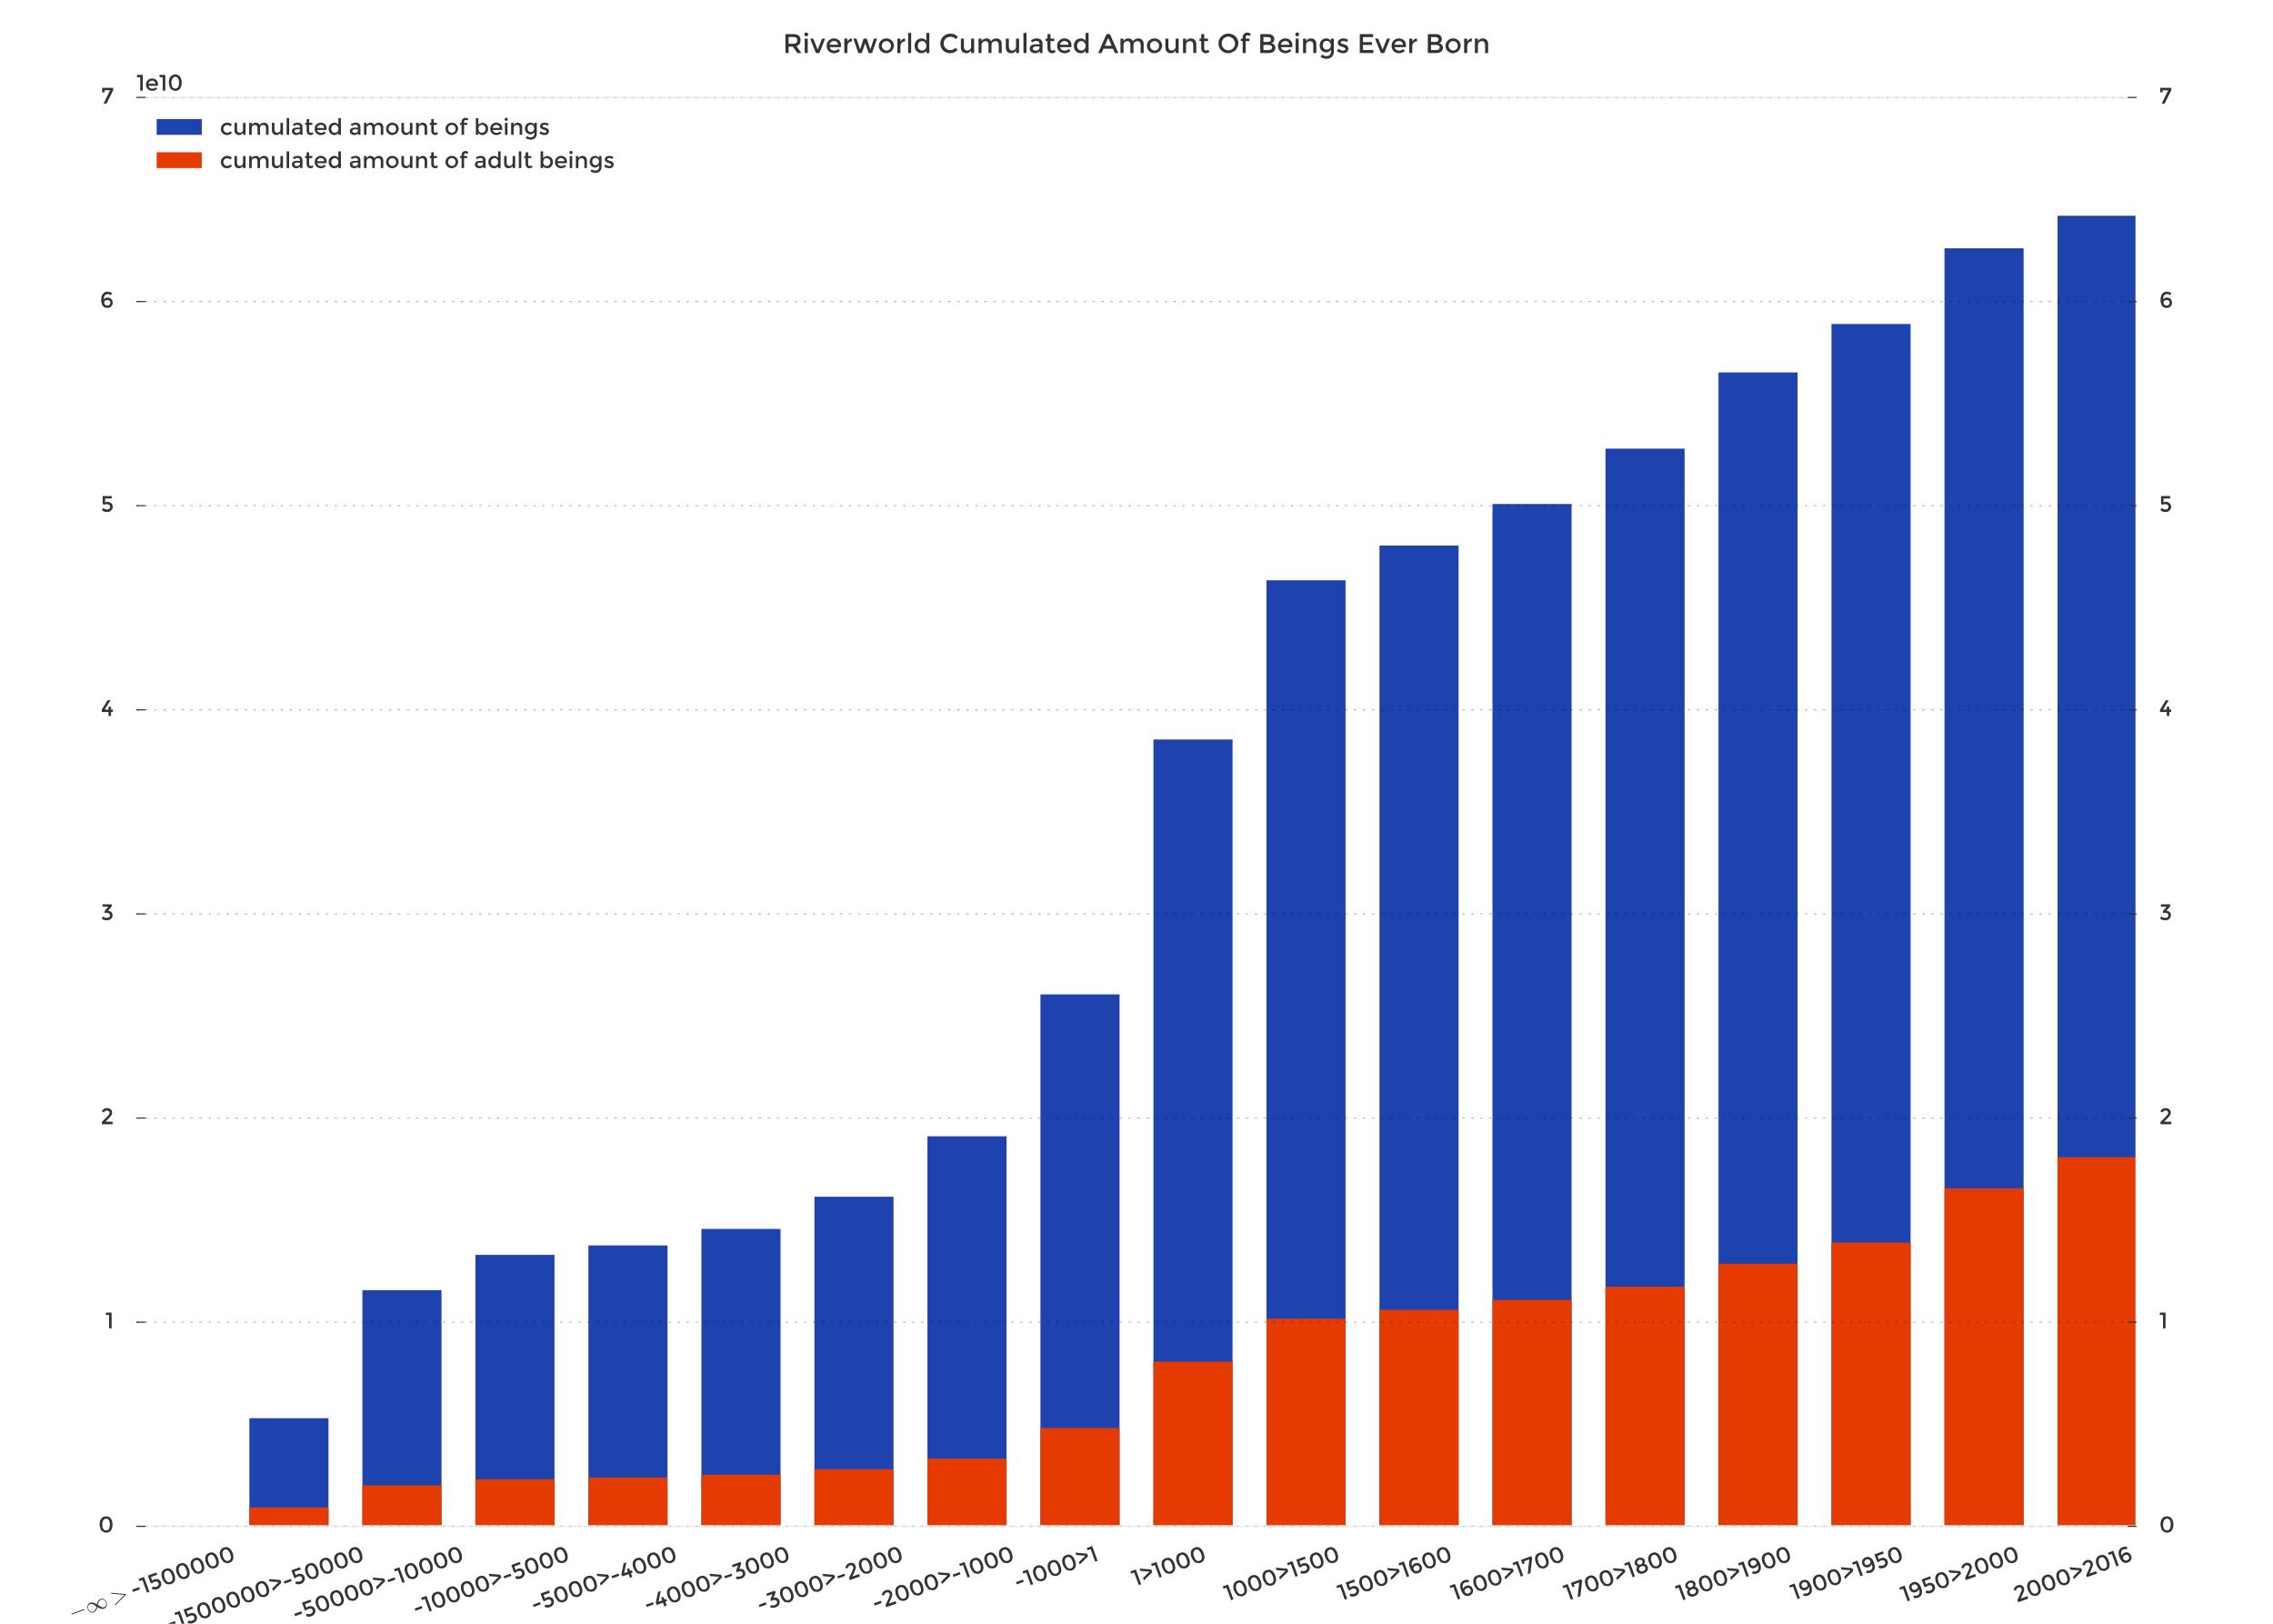 <?xml version="1.0" encoding="utf-8" standalone="no"?>
<!DOCTYPE svg PUBLIC "-//W3C//DTD SVG 1.1//EN"
  "http://www.w3.org/Graphics/SVG/1.1/DTD/svg11.dtd">
<!-- Created with matplotlib (http://matplotlib.org/) -->
<svg height="720pt" version="1.1" viewBox="0 0 1008 720" width="1008pt" xmlns="http://www.w3.org/2000/svg" xmlns:xlink="http://www.w3.org/1999/xlink">
 <defs>
  <style type="text/css">
*{stroke-linecap:butt;stroke-linejoin:round;stroke-miterlimit:100000;}
  </style>
 </defs>
 <g id="figure_1">
  <g id="patch_1">
   <path d="M 0 720 
L 1008 720 
L 1008 0 
L 0 0 
z
" style="fill:#ffffff;"/>
  </g>
  <g id="axes_1">
   <g id="patch_2">
    <path d="M 60.48 676.8 
L 947.52 676.8 
L 947.52 43.2 
L 60.48 43.2 
z
" style="fill:#ffffff;"/>
   </g>
   <g id="patch_3">
    <path clip-path="url(#p6c1729f4b4)" d="M 60.48 676.8 
L 95.561 676.8 
L 95.561 676.8 
L 60.48 676.8 
z
" style="fill:#1f43ae;"/>
   </g>
   <g id="patch_4">
    <path clip-path="url(#p6c1729f4b4)" d="M 110.595 676.8 
L 145.676 676.8 
L 145.676 628.845 
L 110.595 628.845 
z
" style="fill:#1f43ae;"/>
   </g>
   <g id="patch_5">
    <path clip-path="url(#p6c1729f4b4)" d="M 160.711 676.8 
L 195.791 676.8 
L 195.791 572.099 
L 160.711 572.099 
z
" style="fill:#1f43ae;"/>
   </g>
   <g id="patch_6">
    <path clip-path="url(#p6c1729f4b4)" d="M 210.826 676.8 
L 245.906 676.8 
L 245.906 556.433 
L 210.826 556.433 
z
" style="fill:#1f43ae;"/>
   </g>
   <g id="patch_7">
    <path clip-path="url(#p6c1729f4b4)" d="M 260.941 676.8 
L 296.022 676.8 
L 296.022 552.256 
L 260.941 552.256 
z
" style="fill:#1f43ae;"/>
   </g>
   <g id="patch_8">
    <path clip-path="url(#p6c1729f4b4)" d="M 311.056 676.8 
L 346.137 676.8 
L 346.137 544.945 
L 311.056 544.945 
z
" style="fill:#1f43ae;"/>
   </g>
   <g id="patch_9">
    <path clip-path="url(#p6c1729f4b4)" d="M 361.172 676.8 
L 396.252 676.8 
L 396.252 530.672 
L 361.172 530.672 
z
" style="fill:#1f43ae;"/>
   </g>
   <g id="patch_10">
    <path clip-path="url(#p6c1729f4b4)" d="M 411.287 676.8 
L 446.367 676.8 
L 446.367 503.865 
L 411.287 503.865 
z
" style="fill:#1f43ae;"/>
   </g>
   <g id="patch_11">
    <path clip-path="url(#p6c1729f4b4)" d="M 461.402 676.8 
L 496.483 676.8 
L 496.483 440.945 
L 461.402 440.945 
z
" style="fill:#1f43ae;"/>
   </g>
   <g id="patch_12">
    <path clip-path="url(#p6c1729f4b4)" d="M 511.517 676.8 
L 546.598 676.8 
L 546.598 327.916 
L 511.517 327.916 
z
" style="fill:#1f43ae;"/>
   </g>
   <g id="patch_13">
    <path clip-path="url(#p6c1729f4b4)" d="M 561.633 676.8 
L 596.713 676.8 
L 596.713 257.315 
L 561.633 257.315 
z
" style="fill:#1f43ae;"/>
   </g>
   <g id="patch_14">
    <path clip-path="url(#p6c1729f4b4)" d="M 611.748 676.8 
L 646.828 676.8 
L 646.828 241.912 
L 611.748 241.912 
z
" style="fill:#1f43ae;"/>
   </g>
   <g id="patch_15">
    <path clip-path="url(#p6c1729f4b4)" d="M 661.863 676.8 
L 696.944 676.8 
L 696.944 223.488 
L 661.863 223.488 
z
" style="fill:#1f43ae;"/>
   </g>
   <g id="patch_16">
    <path clip-path="url(#p6c1729f4b4)" d="M 711.978 676.8 
L 747.059 676.8 
L 747.059 198.933 
L 711.978 198.933 
z
" style="fill:#1f43ae;"/>
   </g>
   <g id="patch_17">
    <path clip-path="url(#p6c1729f4b4)" d="M 762.094 676.8 
L 797.174 676.8 
L 797.174 165.149 
L 762.094 165.149 
z
" style="fill:#1f43ae;"/>
   </g>
   <g id="patch_18">
    <path clip-path="url(#p6c1729f4b4)" d="M 812.209 676.8 
L 847.289 676.8 
L 847.289 143.678 
L 812.209 143.678 
z
" style="fill:#1f43ae;"/>
   </g>
   <g id="patch_19">
    <path clip-path="url(#p6c1729f4b4)" d="M 862.324 676.8 
L 897.405 676.8 
L 897.405 110.097 
L 862.324 110.097 
z
" style="fill:#1f43ae;"/>
   </g>
   <g id="patch_20">
    <path clip-path="url(#p6c1729f4b4)" d="M 912.439 676.8 
L 947.52 676.8 
L 947.52 95.662 
L 912.439 95.662 
z
" style="fill:#1f43ae;"/>
   </g>
   <g id="patch_21">
    <path clip-path="url(#p6c1729f4b4)" d="M 60.48 676.8 
L 95.561 676.8 
L 95.561 676.8 
L 60.48 676.8 
z
" style="fill:#e53b00;"/>
   </g>
   <g id="patch_22">
    <path clip-path="url(#p6c1729f4b4)" d="M 110.595 676.8 
L 145.676 676.8 
L 145.676 668.488 
L 110.595 668.488 
z
" style="fill:#e53b00;"/>
   </g>
   <g id="patch_23">
    <path clip-path="url(#p6c1729f4b4)" d="M 160.711 676.8 
L 195.791 676.8 
L 195.791 658.652 
L 160.711 658.652 
z
" style="fill:#e53b00;"/>
   </g>
   <g id="patch_24">
    <path clip-path="url(#p6c1729f4b4)" d="M 210.826 676.8 
L 245.906 676.8 
L 245.906 655.936 
L 210.826 655.936 
z
" style="fill:#e53b00;"/>
   </g>
   <g id="patch_25">
    <path clip-path="url(#p6c1729f4b4)" d="M 260.941 676.8 
L 296.022 676.8 
L 296.022 655.212 
L 260.941 655.212 
z
" style="fill:#e53b00;"/>
   </g>
   <g id="patch_26">
    <path clip-path="url(#p6c1729f4b4)" d="M 311.056 676.8 
L 346.137 676.8 
L 346.137 653.945 
L 311.056 653.945 
z
" style="fill:#e53b00;"/>
   </g>
   <g id="patch_27">
    <path clip-path="url(#p6c1729f4b4)" d="M 361.172 676.8 
L 396.252 676.8 
L 396.252 651.471 
L 361.172 651.471 
z
" style="fill:#e53b00;"/>
   </g>
   <g id="patch_28">
    <path clip-path="url(#p6c1729f4b4)" d="M 411.287 676.8 
L 446.367 676.8 
L 446.367 646.825 
L 411.287 646.825 
z
" style="fill:#e53b00;"/>
   </g>
   <g id="patch_29">
    <path clip-path="url(#p6c1729f4b4)" d="M 461.402 676.8 
L 496.483 676.8 
L 496.483 633.234 
L 461.402 633.234 
z
" style="fill:#e53b00;"/>
   </g>
   <g id="patch_30">
    <path clip-path="url(#p6c1729f4b4)" d="M 511.517 676.8 
L 546.598 676.8 
L 546.598 603.748 
L 511.517 603.748 
z
" style="fill:#e53b00;"/>
   </g>
   <g id="patch_31">
    <path clip-path="url(#p6c1729f4b4)" d="M 561.633 676.8 
L 596.713 676.8 
L 596.713 584.713 
L 561.633 584.713 
z
" style="fill:#e53b00;"/>
   </g>
   <g id="patch_32">
    <path clip-path="url(#p6c1729f4b4)" d="M 611.748 676.8 
L 646.828 676.8 
L 646.828 580.799 
L 611.748 580.799 
z
" style="fill:#e53b00;"/>
   </g>
   <g id="patch_33">
    <path clip-path="url(#p6c1729f4b4)" d="M 661.863 676.8 
L 696.944 676.8 
L 696.944 576.405 
L 661.863 576.405 
z
" style="fill:#e53b00;"/>
   </g>
   <g id="patch_34">
    <path clip-path="url(#p6c1729f4b4)" d="M 711.978 676.8 
L 747.059 676.8 
L 747.059 570.55 
L 711.978 570.55 
z
" style="fill:#e53b00;"/>
   </g>
   <g id="patch_35">
    <path clip-path="url(#p6c1729f4b4)" d="M 762.094 676.8 
L 797.174 676.8 
L 797.174 560.402 
L 762.094 560.402 
z
" style="fill:#e53b00;"/>
   </g>
   <g id="patch_36">
    <path clip-path="url(#p6c1729f4b4)" d="M 812.209 676.8 
L 847.289 676.8 
L 847.289 550.954 
L 812.209 550.954 
z
" style="fill:#e53b00;"/>
   </g>
   <g id="patch_37">
    <path clip-path="url(#p6c1729f4b4)" d="M 862.324 676.8 
L 897.405 676.8 
L 897.405 526.92 
L 862.324 526.92 
z
" style="fill:#e53b00;"/>
   </g>
   <g id="patch_38">
    <path clip-path="url(#p6c1729f4b4)" d="M 912.439 676.8 
L 947.52 676.8 
L 947.52 513.15 
L 912.439 513.15 
z
" style="fill:#e53b00;"/>
   </g>
   <g id="patch_39">
    <path d="M 60.48 676.8 
L 947.52 676.8 
" style="fill:none;stroke:#f1f1f1;stroke-linecap:square;stroke-linejoin:miter;"/>
   </g>
   <g id="patch_40">
    <path d="M 947.52 676.8 
L 947.52 43.2 
" style="fill:none;stroke:#ffffff;stroke-linecap:square;stroke-linejoin:miter;"/>
   </g>
   <g id="patch_41">
    <path d="M 60.48 43.2 
L 947.52 43.2 
" style="fill:none;stroke:#f1f1f1;stroke-linecap:square;stroke-linejoin:miter;"/>
   </g>
   <g id="patch_42">
    <path d="M 60.48 676.8 
L 60.48 43.2 
" style="fill:none;stroke:#ffffff;stroke-linecap:square;stroke-linejoin:miter;"/>
   </g>
   <g id="matplotlib.axis_1">
    <g id="xtick_1">
     <g id="text_1">
      <!-- $-\infty&gt;$-1500000 -->
      <defs>
       <path d="M 25.594 61.5 
Q 17.297 47.094 17.297 35.391 
Q 17.297 23.703 21.438 16.5 
Q 25.594 9.297 34.391 9.297 
Q 43.203 9.297 47.25 16.438 
Q 51.297 23.594 51.297 35.391 
Q 51.297 47.203 47.25 54.344 
Q 43.203 61.5 34.391 61.5 
Q 25.594 61.5 17.297 47.094 
M 20.094 -0.797 
Q 5.906 18.906 5.906 35.406 
Q 5.906 51.906 13 61.75 
Q 20.094 71.594 34.391 71.594 
Q 48.703 71.594 55.797 61.75 
Q 62.906 51.906 62.906 35.406 
Q 62.906 18.906 55.797 9.047 
Q 48.703 -0.797 34.391 -0.797 
Q 20.094 -0.797 5.906 18.906 
" id="Montserrat-Regular-30"/>
       <path d="M 7.203 24.594 
L 7.203 35.094 
L 40.406 35.094 
L 40.406 24.594 
z
" id="Montserrat-Regular-2d"/>
       <path d="M 48.594 70 
L 48.594 59.297 
L 19.094 59.297 
L 19.094 42.094 
Q 23.5 44.5 29.094 44.5 
Q 38.906 44.5 46 38.594 
Q 53.094 32.703 53.094 22.594 
Q 53.094 12.5 45.688 5.844 
Q 38.297 -0.797 27.5 -0.797 
Q 13.406 -0.797 5 8.594 
L 11.297 17.203 
Q 12.094 16.406 13.438 15.297 
Q 14.797 14.203 19 12.344 
Q 23.203 10.5 28.203 10.5 
Q 33.203 10.5 37.297 13.5 
Q 41.406 16.5 41.406 22.25 
Q 41.406 28 37.047 31.141 
Q 32.703 34.297 26.047 34.297 
Q 19.406 34.297 13.406 31 
L 8.406 36.406 
L 8.406 70 
z
" id="Montserrat-Regular-35"/>
       <path d="M 2.906 69.906 
L 28.297 69.906 
L 28.297 0 
L 17.094 0 
L 17.094 59.406 
L 2.906 59.406 
z
" id="Montserrat-Regular-31"/>
       <path d="M 10.203 23 
Q 9.375 23 8.828 23.625 
Q 8.297 24.266 8.297 25 
Q 8.297 25.734 8.828 26.359 
Q 9.375 27 10.203 27 
L 67.578 27 
Q 68.359 27 68.875 26.359 
Q 69.391 25.734 69.391 25 
Q 69.391 24.266 68.875 23.625 
Q 68.359 23 67.578 23 
z
" id="Cmsy10-a1"/>
       <path d="M 8.297 -2 
Q 8.297 -0.734 9.625 -0.094 
L 62.703 25 
L 9.281 50.297 
Q 8.297 50.594 8.297 52 
Q 8.297 52.688 8.859 53.344 
Q 9.422 54 10.297 54 
Q 10.5 54 11.078 53.812 
L 68.5 26.703 
Q 69.391 26.266 69.391 25 
Q 69.391 23.688 68.219 23.188 
L 11.078 -3.812 
Q 10.5 -4 10.297 -4 
Q 9.422 -4 8.859 -3.344 
Q 8.297 -2.688 8.297 -2 
" id="Cmmi10-3e"/>
       <path d="M 24.609 -1.125 
Q 18.953 -1.125 14.578 2.188 
Q 10.203 5.516 7.906 10.781 
Q 5.609 16.062 5.609 21.578 
Q 5.609 25.828 6.953 29.875 
Q 8.297 33.938 10.828 37.156 
Q 13.375 40.375 16.969 42.281 
Q 20.562 44.188 24.906 44.188 
Q 29.391 44.188 33.594 42.469 
Q 37.797 40.766 41.281 37.938 
Q 44.781 35.109 47.797 31.391 
L 50.781 27.391 
Q 53.766 32.125 57.375 35.859 
Q 60.984 39.594 65.547 41.891 
Q 70.125 44.188 75.297 44.188 
Q 79.641 44.188 83.203 42.25 
Q 86.766 40.328 89.25 37 
Q 91.75 33.688 93.016 29.656 
Q 94.281 25.641 94.281 21.578 
Q 94.281 15.922 91.906 10.672 
Q 89.547 5.422 85.172 2.141 
Q 80.812 -1.125 75 -1.125 
Q 68.453 -1.125 62.562 2.391 
Q 56.688 5.906 52.094 11.719 
L 49.125 15.719 
Q 44.531 8.25 38.297 3.562 
Q 32.078 -1.125 24.609 -1.125 
M 23.578 2.391 
Q 36.281 2.391 46.297 19.391 
L 41.016 26.125 
Q 36.422 32.172 32.469 35.594 
Q 28.516 39.016 23.297 39.016 
Q 18.844 39.016 15.406 36.5 
Q 11.969 33.984 10.078 29.922 
Q 8.203 25.875 8.203 21.484 
Q 8.203 18.109 9.25 14.719 
Q 10.297 11.328 12.297 8.547 
Q 14.312 5.766 17.156 4.078 
Q 20.016 2.391 23.578 2.391 
M 58.891 17 
Q 63.484 10.938 67.438 7.516 
Q 71.391 4.109 76.609 4.109 
Q 79.938 4.109 82.719 5.562 
Q 85.5 7.031 87.516 9.516 
Q 89.547 12.016 90.625 15.141 
Q 91.703 18.266 91.703 21.578 
Q 91.703 26.219 89.844 30.641 
Q 87.984 35.062 84.484 37.891 
Q 81 40.719 76.312 40.719 
Q 63.625 40.719 53.609 23.688 
z
" id="Cmsy10-31"/>
      </defs>
      <g style="fill:#333333;" transform="translate(31.832 718.416)rotate(-20.0)scale(0.1 -0.1)">
       <use transform="translate(0.0 0.406)" xlink:href="#Cmsy10-a1"/>
       <use transform="translate(77.686 0.406)" xlink:href="#Cmsy10-31"/>
       <use transform="translate(195.244 0.406)" xlink:href="#Cmmi10-3e"/>
       <use transform="translate(290.488 0.406)" xlink:href="#Montserrat-Regular-2d"/>
       <use transform="translate(338.088 0.406)" xlink:href="#Montserrat-Regular-31"/>
       <use transform="translate(376.188 0.406)" xlink:href="#Montserrat-Regular-35"/>
       <use transform="translate(434.088 0.406)" xlink:href="#Montserrat-Regular-30"/>
       <use transform="translate(502.888 0.406)" xlink:href="#Montserrat-Regular-30"/>
       <use transform="translate(571.688 0.406)" xlink:href="#Montserrat-Regular-30"/>
       <use transform="translate(640.488 0.406)" xlink:href="#Montserrat-Regular-30"/>
       <use transform="translate(709.288 0.406)" xlink:href="#Montserrat-Regular-30"/>
      </g>
     </g>
    </g>
    <g id="xtick_2">
     <g id="text_2">
      <!-- -1500000&gt;-50000 -->
      <defs>
       <path d="M 54.703 46 
L 54.703 33.406 
L 7.594 11.703 
L 7.594 23.094 
L 42.797 39.406 
L 42.797 40.5 
L 7.594 56.406 
L 7.594 67.797 
z
" id="Montserrat-Regular-3e"/>
      </defs>
      <g style="fill:#333333;" transform="translate(74.972 723.494)rotate(-20.0)scale(0.1 -0.1)">
       <use xlink:href="#Montserrat-Regular-2d"/>
       <use x="47.6" xlink:href="#Montserrat-Regular-31"/>
       <use x="85.7" xlink:href="#Montserrat-Regular-35"/>
       <use x="143.6" xlink:href="#Montserrat-Regular-30"/>
       <use x="212.4" xlink:href="#Montserrat-Regular-30"/>
       <use x="281.2" xlink:href="#Montserrat-Regular-30"/>
       <use x="350" xlink:href="#Montserrat-Regular-30"/>
       <use x="418.8" xlink:href="#Montserrat-Regular-30"/>
       <use x="487.6" xlink:href="#Montserrat-Regular-3e"/>
       <use x="546.8" xlink:href="#Montserrat-Regular-2d"/>
       <use x="594.4" xlink:href="#Montserrat-Regular-35"/>
       <use x="652.3" xlink:href="#Montserrat-Regular-30"/>
       <use x="721.1" xlink:href="#Montserrat-Regular-30"/>
       <use x="789.9" xlink:href="#Montserrat-Regular-30"/>
       <use x="858.7" xlink:href="#Montserrat-Regular-30"/>
      </g>
     </g>
    </g>
    <g id="xtick_3">
     <g id="text_3">
      <!-- -50000&gt;-10000 -->
      <g style="fill:#333333;" transform="translate(131.04 719.161)rotate(-20.0)scale(0.1 -0.1)">
       <use xlink:href="#Montserrat-Regular-2d"/>
       <use x="47.6" xlink:href="#Montserrat-Regular-35"/>
       <use x="105.5" xlink:href="#Montserrat-Regular-30"/>
       <use x="174.3" xlink:href="#Montserrat-Regular-30"/>
       <use x="243.1" xlink:href="#Montserrat-Regular-30"/>
       <use x="311.9" xlink:href="#Montserrat-Regular-30"/>
       <use x="380.7" xlink:href="#Montserrat-Regular-3e"/>
       <use x="439.9" xlink:href="#Montserrat-Regular-2d"/>
       <use x="487.5" xlink:href="#Montserrat-Regular-31"/>
       <use x="525.6" xlink:href="#Montserrat-Regular-30"/>
       <use x="594.4" xlink:href="#Montserrat-Regular-30"/>
       <use x="663.2" xlink:href="#Montserrat-Regular-30"/>
       <use x="732" xlink:href="#Montserrat-Regular-30"/>
      </g>
     </g>
    </g>
    <g id="xtick_4">
     <g id="text_4">
      <!-- -10000&gt;-5000 -->
      <g style="fill:#333333;" transform="translate(184.388 716.808)rotate(-20.0)scale(0.1 -0.1)">
       <use xlink:href="#Montserrat-Regular-2d"/>
       <use x="47.6" xlink:href="#Montserrat-Regular-31"/>
       <use x="85.7" xlink:href="#Montserrat-Regular-30"/>
       <use x="154.5" xlink:href="#Montserrat-Regular-30"/>
       <use x="223.3" xlink:href="#Montserrat-Regular-30"/>
       <use x="292.1" xlink:href="#Montserrat-Regular-30"/>
       <use x="360.9" xlink:href="#Montserrat-Regular-3e"/>
       <use x="420.1" xlink:href="#Montserrat-Regular-2d"/>
       <use x="467.7" xlink:href="#Montserrat-Regular-35"/>
       <use x="525.6" xlink:href="#Montserrat-Regular-30"/>
       <use x="594.4" xlink:href="#Montserrat-Regular-30"/>
       <use x="663.2" xlink:href="#Montserrat-Regular-30"/>
      </g>
     </g>
    </g>
    <g id="xtick_5">
     <g id="text_5">
      <!-- -5000&gt;-4000 -->
      <defs>
       <path d="M 33.703 28.297 
L 33.703 41.094 
L 44.906 41.094 
L 44.906 28.297 
L 53.297 28.297 
L 53.297 17.594 
L 44.906 17.594 
L 44.906 0 
L 33.703 0 
L 33.703 17.594 
L 3.703 17.594 
L 3.703 28 
L 29.406 69.906 
L 42.297 69.906 
L 17 28.297 
z
" id="Montserrat-Regular-34"/>
      </defs>
      <g style="fill:#333333;" transform="translate(236.838 715.108)rotate(-20.0)scale(0.1 -0.1)">
       <use xlink:href="#Montserrat-Regular-2d"/>
       <use x="47.6" xlink:href="#Montserrat-Regular-35"/>
       <use x="105.5" xlink:href="#Montserrat-Regular-30"/>
       <use x="174.3" xlink:href="#Montserrat-Regular-30"/>
       <use x="243.1" xlink:href="#Montserrat-Regular-30"/>
       <use x="311.9" xlink:href="#Montserrat-Regular-3e"/>
       <use x="371.1" xlink:href="#Montserrat-Regular-2d"/>
       <use x="418.7" xlink:href="#Montserrat-Regular-34"/>
       <use x="475.9" xlink:href="#Montserrat-Regular-30"/>
       <use x="544.7" xlink:href="#Montserrat-Regular-30"/>
       <use x="613.5" xlink:href="#Montserrat-Regular-30"/>
      </g>
     </g>
    </g>
    <g id="xtick_6">
     <g id="text_6">
      <!-- -4000&gt;-3000 -->
      <defs>
       <path d="M 7.703 59.406 
L 7.703 69.906 
L 48.594 69.906 
L 48.594 60.703 
L 31.703 41.797 
Q 41.297 41.5 46.688 35.75 
Q 52.094 30 52.094 22 
Q 52.094 11.297 44.844 5.188 
Q 37.594 -0.906 26.188 -0.906 
Q 14.797 -0.906 3.906 6.406 
L 8.906 15.906 
Q 17.5 9.906 26.906 9.906 
Q 33 9.906 36.953 12.75 
Q 40.906 15.594 40.906 20.938 
Q 40.906 26.297 36.5 29.5 
Q 32.094 32.703 24.297 32.703 
Q 20.406 32.703 16.797 31.594 
L 16.797 40.594 
L 33 59.406 
z
" id="Montserrat-Regular-33"/>
      </defs>
      <g style="fill:#333333;" transform="translate(286.958 715.104)rotate(-20.0)scale(0.1 -0.1)">
       <use xlink:href="#Montserrat-Regular-2d"/>
       <use x="47.6" xlink:href="#Montserrat-Regular-34"/>
       <use x="104.8" xlink:href="#Montserrat-Regular-30"/>
       <use x="173.6" xlink:href="#Montserrat-Regular-30"/>
       <use x="242.4" xlink:href="#Montserrat-Regular-30"/>
       <use x="311.2" xlink:href="#Montserrat-Regular-3e"/>
       <use x="370.4" xlink:href="#Montserrat-Regular-2d"/>
       <use x="418" xlink:href="#Montserrat-Regular-33"/>
       <use x="475.8" xlink:href="#Montserrat-Regular-30"/>
       <use x="544.6" xlink:href="#Montserrat-Regular-30"/>
       <use x="613.4" xlink:href="#Montserrat-Regular-30"/>
      </g>
     </g>
    </g>
    <g id="xtick_7">
     <g id="text_7">
      <!-- -3000&gt;-2000 -->
      <defs>
       <path d="M 27 31.297 
Q 34.094 38.5 37.094 42.594 
Q 40.094 46.703 40.094 50.891 
Q 40.094 55.094 36.891 58.047 
Q 33.703 61 28.797 61 
Q 20.203 61 14.5 52.203 
L 5 57.703 
Q 9.594 64.594 15.141 68.094 
Q 20.703 71.594 29.453 71.594 
Q 38.203 71.594 44.797 66.047 
Q 51.406 60.5 51.406 50.906 
Q 51.406 45.5 48.594 40.594 
Q 45.797 35.703 38.297 28 
L 21.906 11.297 
L 53.594 11.297 
L 53.594 0 
L 5.797 0 
L 5.797 10 
L 27 31.297 
z
" id="Montserrat-Regular-32"/>
      </defs>
      <g style="fill:#333333;" transform="translate(336.993 715.163)rotate(-20.0)scale(0.1 -0.1)">
       <use xlink:href="#Montserrat-Regular-2d"/>
       <use x="47.6" xlink:href="#Montserrat-Regular-33"/>
       <use x="105.4" xlink:href="#Montserrat-Regular-30"/>
       <use x="174.2" xlink:href="#Montserrat-Regular-30"/>
       <use x="243" xlink:href="#Montserrat-Regular-30"/>
       <use x="311.8" xlink:href="#Montserrat-Regular-3e"/>
       <use x="371" xlink:href="#Montserrat-Regular-2d"/>
       <use x="418.6" xlink:href="#Montserrat-Regular-32"/>
       <use x="477.5" xlink:href="#Montserrat-Regular-30"/>
       <use x="546.3" xlink:href="#Montserrat-Regular-30"/>
       <use x="615.1" xlink:href="#Montserrat-Regular-30"/>
      </g>
     </g>
    </g>
    <g id="xtick_8">
     <g id="text_8">
      <!-- -2000&gt;-1000 -->
      <g style="fill:#333333;" transform="translate(388.034 714.489)rotate(-20.0)scale(0.1 -0.1)">
       <use xlink:href="#Montserrat-Regular-2d"/>
       <use x="47.6" xlink:href="#Montserrat-Regular-32"/>
       <use x="106.5" xlink:href="#Montserrat-Regular-30"/>
       <use x="175.3" xlink:href="#Montserrat-Regular-30"/>
       <use x="244.1" xlink:href="#Montserrat-Regular-30"/>
       <use x="312.9" xlink:href="#Montserrat-Regular-3e"/>
       <use x="372.1" xlink:href="#Montserrat-Regular-2d"/>
       <use x="419.7" xlink:href="#Montserrat-Regular-31"/>
       <use x="457.8" xlink:href="#Montserrat-Regular-30"/>
       <use x="526.6" xlink:href="#Montserrat-Regular-30"/>
       <use x="595.4" xlink:href="#Montserrat-Regular-30"/>
      </g>
     </g>
    </g>
    <g id="xtick_9">
     <g id="text_9">
      <!-- -1000&gt;1 -->
      <g style="fill:#333333;" transform="translate(451.061 705.09)rotate(-20.0)scale(0.1 -0.1)">
       <use xlink:href="#Montserrat-Regular-2d"/>
       <use x="47.6" xlink:href="#Montserrat-Regular-31"/>
       <use x="85.7" xlink:href="#Montserrat-Regular-30"/>
       <use x="154.5" xlink:href="#Montserrat-Regular-30"/>
       <use x="223.3" xlink:href="#Montserrat-Regular-30"/>
       <use x="292.1" xlink:href="#Montserrat-Regular-3e"/>
       <use x="351.3" xlink:href="#Montserrat-Regular-31"/>
      </g>
     </g>
    </g>
    <g id="xtick_10">
     <g id="text_10">
      <!-- 1&gt;1000 -->
      <g style="fill:#333333;" transform="translate(503.412 703.462)rotate(-20.0)scale(0.1 -0.1)">
       <use xlink:href="#Montserrat-Regular-31"/>
       <use x="38.1" xlink:href="#Montserrat-Regular-3e"/>
       <use x="97.3" xlink:href="#Montserrat-Regular-31"/>
       <use x="135.4" xlink:href="#Montserrat-Regular-30"/>
       <use x="204.2" xlink:href="#Montserrat-Regular-30"/>
       <use x="273" xlink:href="#Montserrat-Regular-30"/>
      </g>
     </g>
    </g>
    <g id="xtick_11">
     <g id="text_11">
      <!-- 1000&gt;1500 -->
      <g style="fill:#333333;" transform="translate(544.342 710.149)rotate(-20.0)scale(0.1 -0.1)">
       <use xlink:href="#Montserrat-Regular-31"/>
       <use x="38.1" xlink:href="#Montserrat-Regular-30"/>
       <use x="106.9" xlink:href="#Montserrat-Regular-30"/>
       <use x="175.7" xlink:href="#Montserrat-Regular-30"/>
       <use x="244.5" xlink:href="#Montserrat-Regular-3e"/>
       <use x="303.7" xlink:href="#Montserrat-Regular-31"/>
       <use x="341.8" xlink:href="#Montserrat-Regular-35"/>
       <use x="399.7" xlink:href="#Montserrat-Regular-30"/>
       <use x="468.5" xlink:href="#Montserrat-Regular-30"/>
      </g>
     </g>
    </g>
    <g id="xtick_12">
     <g id="text_12">
      <!-- 1500&gt;1600 -->
      <defs>
       <path d="M 35.406 60.594 
Q 26.094 60.594 21.688 54.297 
Q 17.297 48 17.203 37.297 
Q 19.703 40.094 24.391 42.547 
Q 29.094 45 34.797 45 
Q 44.203 45 50.547 38.75 
Q 56.906 32.5 56.906 22.141 
Q 56.906 11.797 50.047 5.5 
Q 43.203 -0.797 32.797 -0.797 
Q 16 -0.797 9.594 14.203 
Q 6 22.797 6 33.594 
Q 6 44.406 8.297 51.594 
Q 10.594 58.797 14.594 63 
Q 22.406 71.203 33.75 71.203 
Q 45.094 71.203 54.297 64.094 
L 48.406 55.406 
Q 46.094 57.406 42.25 59 
Q 38.406 60.594 35.406 60.594 
M 39.297 34.594 
Q 27.203 34.594 23.141 31.25 
Q 19.094 27.906 19.094 22.547 
Q 19.094 17.203 23 13.344 
Q 26.906 9.5 32.797 9.5 
Q 38.703 9.5 42.594 12.953 
Q 46.5 16.406 46.5 21.75 
Q 46.5 27.094 42.891 30.844 
Q 39.297 34.594 27.203 34.594 
" id="Montserrat-Regular-36"/>
      </defs>
      <g style="fill:#333333;" transform="translate(594.776 709.916)rotate(-20.0)scale(0.1 -0.1)">
       <use xlink:href="#Montserrat-Regular-31"/>
       <use x="38.1" xlink:href="#Montserrat-Regular-35"/>
       <use x="96" xlink:href="#Montserrat-Regular-30"/>
       <use x="164.8" xlink:href="#Montserrat-Regular-30"/>
       <use x="233.6" xlink:href="#Montserrat-Regular-3e"/>
       <use x="292.8" xlink:href="#Montserrat-Regular-31"/>
       <use x="330.9" xlink:href="#Montserrat-Regular-36"/>
       <use x="392.9" xlink:href="#Montserrat-Regular-30"/>
       <use x="461.7" xlink:href="#Montserrat-Regular-30"/>
      </g>
     </g>
    </g>
    <g id="xtick_13">
     <g id="text_13">
      <!-- 1600&gt;1700 -->
      <defs>
       <path d="M 4.594 49.797 
L 4.594 69.906 
L 53.797 69.906 
L 53.797 59.406 
L 24.203 0 
L 11.203 0 
L 40.094 59.203 
L 15.297 59.203 
L 15.297 49.797 
z
" id="Montserrat-Regular-37"/>
      </defs>
      <g style="fill:#333333;" transform="translate(644.953 709.872)rotate(-20.0)scale(0.1 -0.1)">
       <use xlink:href="#Montserrat-Regular-31"/>
       <use x="38.1" xlink:href="#Montserrat-Regular-36"/>
       <use x="100.1" xlink:href="#Montserrat-Regular-30"/>
       <use x="168.9" xlink:href="#Montserrat-Regular-30"/>
       <use x="237.7" xlink:href="#Montserrat-Regular-3e"/>
       <use x="296.9" xlink:href="#Montserrat-Regular-31"/>
       <use x="335" xlink:href="#Montserrat-Regular-37"/>
       <use x="391.6" xlink:href="#Montserrat-Regular-30"/>
       <use x="460.4" xlink:href="#Montserrat-Regular-30"/>
      </g>
     </g>
    </g>
    <g id="xtick_14">
     <g id="text_14">
      <!-- 1700&gt;1800 -->
      <defs>
       <path d="M 8.297 60.703 
Q 21.703 71.297 31.797 71.297 
Q 41.906 71.297 48.594 66 
Q 55.297 60.703 55.297 52.641 
Q 55.297 44.594 47.797 38.406 
Q 57.906 32 57.906 20.406 
Q 57.906 11.406 50.703 5.297 
Q 43.5 -0.797 31.797 -0.797 
Q 20.094 -0.797 12.891 5.297 
Q 5.703 11.406 5.703 20.406 
Q 5.703 32 15.797 38.406 
Q 8.297 44.594 8.297 52.641 
Q 8.297 60.703 21.703 71.297 
M 17.406 15.297 
Q 26.594 9.406 31.797 9.406 
Q 37 9.406 41.594 12.344 
Q 46.203 15.297 46.203 20.797 
Q 46.203 26.297 41.797 29.297 
Q 37.406 32.297 31.797 32.297 
Q 26.203 32.297 21.797 29.297 
Q 17.406 26.297 17.406 20.797 
Q 17.406 15.297 26.594 9.406 
M 19.203 47.203 
Q 26.703 41.094 31.797 41.094 
Q 36.906 41.094 40.656 44.141 
Q 44.406 47.203 44.406 51.641 
Q 44.406 56.094 40.656 59.094 
Q 36.906 62.094 31.797 62.094 
Q 26.703 62.094 22.953 59.094 
Q 19.203 56.094 19.203 51.641 
Q 19.203 47.203 26.703 41.094 
" id="Montserrat-Regular-38"/>
      </defs>
      <g style="fill:#333333;" transform="translate(694.994 709.926)rotate(-20.0)scale(0.1 -0.1)">
       <use xlink:href="#Montserrat-Regular-31"/>
       <use x="38.1" xlink:href="#Montserrat-Regular-37"/>
       <use x="94.7" xlink:href="#Montserrat-Regular-30"/>
       <use x="163.5" xlink:href="#Montserrat-Regular-30"/>
       <use x="232.3" xlink:href="#Montserrat-Regular-3e"/>
       <use x="291.5" xlink:href="#Montserrat-Regular-31"/>
       <use x="329.6" xlink:href="#Montserrat-Regular-38"/>
       <use x="393.2" xlink:href="#Montserrat-Regular-30"/>
       <use x="462" xlink:href="#Montserrat-Regular-30"/>
      </g>
     </g>
    </g>
    <g id="xtick_15">
     <g id="text_15">
      <!-- 1800&gt;1900 -->
      <defs>
       <path d="M 26.594 9.797 
Q 35.906 9.797 40.297 16.094 
Q 44.703 22.406 44.797 33.094 
Q 42.297 30.297 37.594 27.844 
Q 32.906 25.406 27.203 25.406 
Q 17.797 25.406 11.438 31.656 
Q 5.094 37.906 5.094 48.25 
Q 5.094 58.594 11.938 64.891 
Q 18.797 71.203 29.203 71.203 
Q 46 71.203 52.406 56.203 
Q 56 47.594 56 36.797 
Q 56 26 53.703 18.797 
Q 51.406 11.594 47.406 7.406 
Q 39.594 -0.797 28.25 -0.797 
Q 16.906 -0.797 7.703 6.297 
L 13.594 15 
Q 15.906 13 19.75 11.391 
Q 23.594 9.797 26.594 9.797 
M 22.703 35.797 
Q 34.797 35.797 38.844 39.141 
Q 42.906 42.5 42.906 47.844 
Q 42.906 53.203 39 57.047 
Q 35.094 60.906 29.25 60.906 
Q 23.406 60.906 19.594 57.453 
Q 15.797 54 15.797 48.594 
Q 15.797 43.203 19.25 39.5 
Q 22.703 35.797 34.797 35.797 
" id="Montserrat-Regular-39"/>
      </defs>
      <g style="fill:#333333;" transform="translate(744.859 710.108)rotate(-20.0)scale(0.1 -0.1)">
       <use xlink:href="#Montserrat-Regular-31"/>
       <use x="38.1" xlink:href="#Montserrat-Regular-38"/>
       <use x="101.7" xlink:href="#Montserrat-Regular-30"/>
       <use x="170.5" xlink:href="#Montserrat-Regular-30"/>
       <use x="239.3" xlink:href="#Montserrat-Regular-3e"/>
       <use x="298.5" xlink:href="#Montserrat-Regular-31"/>
       <use x="336.6" xlink:href="#Montserrat-Regular-39"/>
       <use x="398.5" xlink:href="#Montserrat-Regular-30"/>
       <use x="467.3" xlink:href="#Montserrat-Regular-30"/>
      </g>
     </g>
    </g>
    <g id="xtick_16">
     <g id="text_16">
      <!-- 1900&gt;1950 -->
      <g style="fill:#333333;" transform="translate(795.566 709.678)rotate(-20.0)scale(0.1 -0.1)">
       <use xlink:href="#Montserrat-Regular-31"/>
       <use x="38.1" xlink:href="#Montserrat-Regular-39"/>
       <use x="100" xlink:href="#Montserrat-Regular-30"/>
       <use x="168.8" xlink:href="#Montserrat-Regular-30"/>
       <use x="237.6" xlink:href="#Montserrat-Regular-3e"/>
       <use x="296.8" xlink:href="#Montserrat-Regular-31"/>
       <use x="334.9" xlink:href="#Montserrat-Regular-39"/>
       <use x="396.8" xlink:href="#Montserrat-Regular-35"/>
       <use x="454.7" xlink:href="#Montserrat-Regular-30"/>
      </g>
     </g>
    </g>
    <g id="xtick_17">
     <g id="text_17">
      <!-- 1950&gt;2000 -->
      <g style="fill:#333333;" transform="translate(844.379 710.625)rotate(-20.0)scale(0.1 -0.1)">
       <use xlink:href="#Montserrat-Regular-31"/>
       <use x="38.1" xlink:href="#Montserrat-Regular-39"/>
       <use x="100" xlink:href="#Montserrat-Regular-35"/>
       <use x="157.9" xlink:href="#Montserrat-Regular-30"/>
       <use x="226.7" xlink:href="#Montserrat-Regular-3e"/>
       <use x="285.9" xlink:href="#Montserrat-Regular-32"/>
       <use x="344.8" xlink:href="#Montserrat-Regular-30"/>
       <use x="413.6" xlink:href="#Montserrat-Regular-30"/>
       <use x="482.4" xlink:href="#Montserrat-Regular-30"/>
      </g>
     </g>
    </g>
    <g id="xtick_18">
     <g id="text_18">
      <!-- 2000&gt;2016 -->
      <g style="fill:#333333;" transform="translate(894.443 710.662)rotate(-20.0)scale(0.1 -0.1)">
       <use xlink:href="#Montserrat-Regular-32"/>
       <use x="58.9" xlink:href="#Montserrat-Regular-30"/>
       <use x="127.7" xlink:href="#Montserrat-Regular-30"/>
       <use x="196.5" xlink:href="#Montserrat-Regular-30"/>
       <use x="265.3" xlink:href="#Montserrat-Regular-3e"/>
       <use x="324.5" xlink:href="#Montserrat-Regular-32"/>
       <use x="383.4" xlink:href="#Montserrat-Regular-30"/>
       <use x="452.2" xlink:href="#Montserrat-Regular-31"/>
       <use x="490.3" xlink:href="#Montserrat-Regular-36"/>
      </g>
     </g>
    </g>
   </g>
   <g id="matplotlib.axis_2">
    <g id="ytick_1">
     <g id="line2d_1">
      <path clip-path="url(#p6c1729f4b4)" d="M 60.48 676.8 
L 947.52 676.8 
" style="fill:none;opacity:0.3;stroke:#000000;stroke-dasharray:1,3;stroke-dashoffset:0.0;stroke-width:0.5;"/>
     </g>
     <g id="line2d_2">
      <defs>
       <path d="M 0 0 
L 4 0 
" id="m64e89b782a" style="stroke:#333333;stroke-width:0.5;"/>
      </defs>
      <g>
       <use style="fill:#333333;stroke:#333333;stroke-width:0.5;" x="60.48" xlink:href="#m64e89b782a" y="676.8"/>
      </g>
     </g>
     <g id="line2d_3">
      <defs>
       <path d="M 0 0 
L -4 0 
" id="m85d471302c" style="stroke:#333333;stroke-width:0.5;"/>
      </defs>
      <g>
       <use style="fill:#333333;stroke:#333333;stroke-width:0.5;" x="947.52" xlink:href="#m85d471302c" y="676.8"/>
      </g>
     </g>
     <g id="text_19">
      <!-- 0 -->
      <g style="fill:#333333;" transform="translate(43.6 679.54)scale(0.1 -0.1)">
       <use xlink:href="#Montserrat-Regular-30"/>
      </g>
     </g>
     <g id="text_20">
      <!-- 0 -->
      <g style="fill:#333333;" transform="translate(957.52 679.54)scale(0.1 -0.1)">
       <use xlink:href="#Montserrat-Regular-30"/>
      </g>
     </g>
    </g>
    <g id="ytick_2">
     <g id="line2d_4">
      <path clip-path="url(#p6c1729f4b4)" d="M 60.48 586.286 
L 947.52 586.286 
" style="fill:none;opacity:0.3;stroke:#000000;stroke-dasharray:1,3;stroke-dashoffset:0.0;stroke-width:0.5;"/>
     </g>
     <g id="line2d_5">
      <g>
       <use style="fill:#333333;stroke:#333333;stroke-width:0.5;" x="60.48" xlink:href="#m64e89b782a" y="586.286"/>
      </g>
     </g>
     <g id="line2d_6">
      <g>
       <use style="fill:#333333;stroke:#333333;stroke-width:0.5;" x="947.52" xlink:href="#m85d471302c" y="586.286"/>
      </g>
     </g>
     <g id="text_21">
      <!-- 1 -->
      <g style="fill:#333333;" transform="translate(46.671 589.026)scale(0.1 -0.1)">
       <use xlink:href="#Montserrat-Regular-31"/>
      </g>
     </g>
     <g id="text_22">
      <!-- 1 -->
      <g style="fill:#333333;" transform="translate(957.52 589.026)scale(0.1 -0.1)">
       <use xlink:href="#Montserrat-Regular-31"/>
      </g>
     </g>
    </g>
    <g id="ytick_3">
     <g id="line2d_7">
      <path clip-path="url(#p6c1729f4b4)" d="M 60.48 495.771 
L 947.52 495.771 
" style="fill:none;opacity:0.3;stroke:#000000;stroke-dasharray:1,3;stroke-dashoffset:0.0;stroke-width:0.5;"/>
     </g>
     <g id="line2d_8">
      <g>
       <use style="fill:#333333;stroke:#333333;stroke-width:0.5;" x="60.48" xlink:href="#m64e89b782a" y="495.771"/>
      </g>
     </g>
     <g id="line2d_9">
      <g>
       <use style="fill:#333333;stroke:#333333;stroke-width:0.5;" x="947.52" xlink:href="#m85d471302c" y="495.771"/>
      </g>
     </g>
     <g id="text_23">
      <!-- 2 -->
      <g style="fill:#333333;" transform="translate(44.589 498.511)scale(0.1 -0.1)">
       <use xlink:href="#Montserrat-Regular-32"/>
      </g>
     </g>
     <g id="text_24">
      <!-- 2 -->
      <g style="fill:#333333;" transform="translate(957.52 498.511)scale(0.1 -0.1)">
       <use xlink:href="#Montserrat-Regular-32"/>
      </g>
     </g>
    </g>
    <g id="ytick_4">
     <g id="line2d_10">
      <path clip-path="url(#p6c1729f4b4)" d="M 60.48 405.257 
L 947.52 405.257 
" style="fill:none;opacity:0.3;stroke:#000000;stroke-dasharray:1,3;stroke-dashoffset:0.0;stroke-width:0.5;"/>
     </g>
     <g id="line2d_11">
      <g>
       <use style="fill:#333333;stroke:#333333;stroke-width:0.5;" x="60.48" xlink:href="#m64e89b782a" y="405.257"/>
      </g>
     </g>
     <g id="line2d_12">
      <g>
       <use style="fill:#333333;stroke:#333333;stroke-width:0.5;" x="947.52" xlink:href="#m85d471302c" y="405.257"/>
      </g>
     </g>
     <g id="text_25">
      <!-- 3 -->
      <g style="fill:#333333;" transform="translate(44.7 407.997)scale(0.1 -0.1)">
       <use xlink:href="#Montserrat-Regular-33"/>
      </g>
     </g>
     <g id="text_26">
      <!-- 3 -->
      <g style="fill:#333333;" transform="translate(957.52 407.997)scale(0.1 -0.1)">
       <use xlink:href="#Montserrat-Regular-33"/>
      </g>
     </g>
    </g>
    <g id="ytick_5">
     <g id="line2d_13">
      <path clip-path="url(#p6c1729f4b4)" d="M 60.48 314.743 
L 947.52 314.743 
" style="fill:none;opacity:0.3;stroke:#000000;stroke-dasharray:1,3;stroke-dashoffset:0.0;stroke-width:0.5;"/>
     </g>
     <g id="line2d_14">
      <g>
       <use style="fill:#333333;stroke:#333333;stroke-width:0.5;" x="60.48" xlink:href="#m64e89b782a" y="314.743"/>
      </g>
     </g>
     <g id="line2d_15">
      <g>
       <use style="fill:#333333;stroke:#333333;stroke-width:0.5;" x="947.52" xlink:href="#m85d471302c" y="314.743"/>
      </g>
     </g>
     <g id="text_27">
      <!-- 4 -->
      <g style="fill:#333333;" transform="translate(44.76 317.483)scale(0.1 -0.1)">
       <use xlink:href="#Montserrat-Regular-34"/>
      </g>
     </g>
     <g id="text_28">
      <!-- 4 -->
      <g style="fill:#333333;" transform="translate(957.52 317.483)scale(0.1 -0.1)">
       <use xlink:href="#Montserrat-Regular-34"/>
      </g>
     </g>
    </g>
    <g id="ytick_6">
     <g id="line2d_16">
      <path clip-path="url(#p6c1729f4b4)" d="M 60.48 224.229 
L 947.52 224.229 
" style="fill:none;opacity:0.3;stroke:#000000;stroke-dasharray:1,3;stroke-dashoffset:0.0;stroke-width:0.5;"/>
     </g>
     <g id="line2d_17">
      <g>
       <use style="fill:#333333;stroke:#333333;stroke-width:0.5;" x="60.48" xlink:href="#m64e89b782a" y="224.229"/>
      </g>
     </g>
     <g id="line2d_18">
      <g>
       <use style="fill:#333333;stroke:#333333;stroke-width:0.5;" x="947.52" xlink:href="#m85d471302c" y="224.229"/>
      </g>
     </g>
     <g id="text_29">
      <!-- 5 -->
      <g style="fill:#333333;" transform="translate(44.689 226.968)scale(0.1 -0.1)">
       <use xlink:href="#Montserrat-Regular-35"/>
      </g>
     </g>
     <g id="text_30">
      <!-- 5 -->
      <g style="fill:#333333;" transform="translate(957.52 226.968)scale(0.1 -0.1)">
       <use xlink:href="#Montserrat-Regular-35"/>
      </g>
     </g>
    </g>
    <g id="ytick_7">
     <g id="line2d_19">
      <path clip-path="url(#p6c1729f4b4)" d="M 60.48 133.714 
L 947.52 133.714 
" style="fill:none;opacity:0.3;stroke:#000000;stroke-dasharray:1,3;stroke-dashoffset:0.0;stroke-width:0.5;"/>
     </g>
     <g id="line2d_20">
      <g>
       <use style="fill:#333333;stroke:#333333;stroke-width:0.5;" x="60.48" xlink:href="#m64e89b782a" y="133.714"/>
      </g>
     </g>
     <g id="line2d_21">
      <g>
       <use style="fill:#333333;stroke:#333333;stroke-width:0.5;" x="947.52" xlink:href="#m85d471302c" y="133.714"/>
      </g>
     </g>
     <g id="text_31">
      <!-- 6 -->
      <g style="fill:#333333;" transform="translate(44.28 136.454)scale(0.1 -0.1)">
       <use xlink:href="#Montserrat-Regular-36"/>
      </g>
     </g>
     <g id="text_32">
      <!-- 6 -->
      <g style="fill:#333333;" transform="translate(957.52 136.454)scale(0.1 -0.1)">
       <use xlink:href="#Montserrat-Regular-36"/>
      </g>
     </g>
    </g>
    <g id="ytick_8">
     <g id="line2d_22">
      <path clip-path="url(#p6c1729f4b4)" d="M 60.48 43.2 
L 947.52 43.2 
" style="fill:none;opacity:0.3;stroke:#000000;stroke-dasharray:1,3;stroke-dashoffset:0.0;stroke-width:0.5;"/>
     </g>
     <g id="line2d_23">
      <g>
       <use style="fill:#333333;stroke:#333333;stroke-width:0.5;" x="60.48" xlink:href="#m64e89b782a" y="43.2"/>
      </g>
     </g>
     <g id="line2d_24">
      <g>
       <use style="fill:#333333;stroke:#333333;stroke-width:0.5;" x="947.52" xlink:href="#m85d471302c" y="43.2"/>
      </g>
     </g>
     <g id="text_33">
      <!-- 7 -->
      <g style="fill:#333333;" transform="translate(44.821 45.94)scale(0.1 -0.1)">
       <use xlink:href="#Montserrat-Regular-37"/>
      </g>
     </g>
     <g id="text_34">
      <!-- 7 -->
      <g style="fill:#333333;" transform="translate(957.52 45.94)scale(0.1 -0.1)">
       <use xlink:href="#Montserrat-Regular-37"/>
      </g>
     </g>
    </g>
    <g id="text_35">
     <!-- 1e10 -->
     <defs>
      <path d="M 57.594 21.703 
L 15.906 21.703 
Q 16.297 15.906 21.188 12.344 
Q 26.094 8.797 32.406 8.797 
Q 42.406 8.797 47.594 15.094 
L 54 8.094 
Q 45.406 -0.797 31.594 -0.797 
Q 20.406 -0.797 12.547 6.641 
Q 4.703 14.094 4.703 26.641 
Q 4.703 39.203 12.703 46.594 
Q 20.703 54 31.547 54 
Q 42.406 54 50 47.453 
Q 57.594 40.906 57.594 29.406 
z
M 15.906 30.5 
L 46.406 30.5 
Q 46.406 37.203 42.203 40.797 
Q 38 44.406 31.844 44.406 
Q 25.703 44.406 20.797 40.656 
Q 15.906 36.906 15.906 30.5 
" id="Montserrat-Regular-65"/>
     </defs>
     <g style="fill:#333333;" transform="translate(60.48 40.2)scale(0.1 -0.1)">
      <use xlink:href="#Montserrat-Regular-31"/>
      <use x="38.1" xlink:href="#Montserrat-Regular-65"/>
      <use x="99.9" xlink:href="#Montserrat-Regular-31"/>
      <use x="138" xlink:href="#Montserrat-Regular-30"/>
     </g>
    </g>
   </g>
   <g id="legend_1">
    <g id="patch_43">
     <path d="M 69.48 59.791 
L 89.48 59.791 
L 89.48 52.791 
L 69.48 52.791 
z
" style="fill:#1f43ae;"/>
    </g>
    <g id="text_36">
     <!-- cumulated amount of beings -->
     <defs>
      <path d="M 21.906 57.594 
L 21.906 53.203 
L 35.906 53.203 
L 35.906 44.203 
L 21.906 44.203 
L 21.906 0 
L 10.703 0 
L 10.703 44.203 
L 4 44.203 
L 4 53.203 
L 10.703 53.203 
L 10.703 57.297 
Q 10.703 65.703 15.75 70.641 
Q 20.797 75.594 27.938 75.594 
Q 35.094 75.594 41 70.297 
L 36.406 62.406 
Q 33.094 65.906 29.5 65.906 
Q 25.906 65.906 23.906 63.656 
Q 21.906 61.406 21.906 57.594 
" id="Montserrat-Regular-66"/>
      <path d="M 19.297 0 
L 8.094 0 
L 8.094 74.203 
L 19.297 74.203 
z
" id="Montserrat-Regular-6c"/>
      <path d="M 45.297 24.406 
L 45.297 53.203 
L 56.5 53.203 
L 56.5 0 
L 45.297 0 
L 45.297 9.703 
Q 42.594 4.797 37.844 2 
Q 33.094 -0.797 27.594 -0.797 
Q 18.594 -0.797 13.047 4.703 
Q 7.5 10.203 7.5 20.594 
L 7.5 53.203 
L 18.703 53.203 
L 18.703 24 
Q 18.703 9.297 30.906 9.297 
Q 36.703 9.297 41 13.141 
Q 45.297 17 45.297 24.406 
" id="Montserrat-Regular-75"/>
      <path d="M 15.797 18.906 
Q 25.297 9.203 32.594 9.203 
Q 39.906 9.203 44.656 14.047 
Q 49.406 18.906 49.406 26.594 
Q 49.406 34.297 44.656 39.141 
Q 39.906 44 32.594 44 
Q 25.297 44 20.547 39.141 
Q 15.797 34.297 15.797 26.594 
Q 15.797 18.906 25.297 9.203 
M 60.594 15.094 
Q 44.594 -0.797 32.594 -0.797 
Q 20.594 -0.797 12.594 7.141 
Q 4.594 15.094 4.594 26.594 
Q 4.594 38.094 12.594 46.047 
Q 20.594 54 32.594 54 
Q 44.594 54 52.594 46.047 
Q 60.594 38.094 60.594 26.594 
Q 60.594 15.094 44.594 -0.797 
" id="Montserrat-Regular-6f"/>
      <path d="M 25.906 54 
Q 47.297 54 54.891 46.594 
Q 62.5 39.203 62.5 26.891 
Q 62.5 14.594 54.953 6.891 
Q 47.406 -0.797 37.344 -0.797 
Q 27.297 -0.797 19.297 8 
L 19.297 0 
L 8.094 0 
L 8.094 74.203 
L 19.297 74.203 
L 19.297 43.906 
Q 25.906 54 47.297 54 
M 19.094 34.094 
Q 19.094 18.906 23.688 14.047 
Q 28.297 9.203 34.891 9.203 
Q 41.5 9.203 46.391 14 
Q 51.297 18.797 51.297 26.438 
Q 51.297 34.094 46.5 39.141 
Q 41.703 44.203 35 44.203 
Q 28.297 44.203 23.688 39.141 
Q 19.094 34.094 19.094 18.906 
" id="Montserrat-Regular-62"/>
      <path d="M 21.906 44.203 
L 21.906 17.203 
Q 21.906 13.406 23.906 11.156 
Q 25.906 8.906 29.5 8.906 
Q 33.094 8.906 36.406 12.406 
L 41 4.5 
Q 35.094 -0.797 27.938 -0.797 
Q 20.797 -0.797 15.75 4.141 
Q 10.703 9.094 10.703 17.5 
L 10.703 44.203 
L 4 44.203 
L 4 53.203 
L 10.703 53.203 
L 10.703 69.906 
L 21.906 69.906 
L 21.906 53.203 
L 35.906 53.203 
L 35.906 44.203 
z
" id="Montserrat-Regular-74"/>
      <path d="M 57.297 53.203 
L 57.297 6.797 
Q 57.297 -7.297 49.641 -14.344 
Q 42 -21.406 30 -21.406 
Q 18 -21.406 8.297 -13.906 
L 13.594 -5.406 
Q 21.406 -11.297 29.344 -11.297 
Q 37.297 -11.297 41.938 -7.188 
Q 46.594 -3.094 46.594 5.906 
L 46.594 12.703 
Q 44.094 8 39.438 5.203 
Q 34.797 2.406 29 2.406 
Q 18.406 2.406 11.594 9.797 
Q 4.797 17.203 4.797 28.203 
Q 4.797 39.203 11.594 46.594 
Q 18.406 54 28.953 54 
Q 39.5 54 46.094 45.297 
L 46.094 53.203 
z
M 15.797 35.203 
Q 15.797 22.094 19.844 17.344 
Q 23.906 12.594 30.75 12.594 
Q 37.594 12.594 41.844 17.188 
Q 46.094 21.797 46.094 28.641 
Q 46.094 35.5 41.797 40.25 
Q 37.5 45 30.703 45 
Q 23.906 45 19.844 40.094 
Q 15.797 35.203 15.797 22.094 
" id="Montserrat-Regular-67"/>
      <path d="M 19.297 28.797 
L 19.297 0 
L 8.094 0 
L 8.094 53.203 
L 19.297 53.203 
L 19.297 43.5 
Q 21.703 48.406 26.547 51.203 
Q 31.406 54 37 54 
Q 49.594 54 54.094 43.594 
Q 62 54 73.797 54 
Q 82.797 54 88.344 48.5 
Q 93.906 43 93.906 32.594 
L 93.906 0 
L 82.703 0 
L 82.703 29.203 
Q 82.703 43.906 70.5 43.906 
Q 64.797 43.906 60.547 40.25 
Q 56.297 36.594 56.094 29.594 
L 56.094 0 
L 44.906 0 
L 44.906 29.203 
Q 44.906 36.797 42.203 40.344 
Q 39.5 43.906 33.703 43.906 
Q 27.906 43.906 23.594 40.047 
Q 19.297 36.203 19.297 28.797 
" id="Montserrat-Regular-6d"/>
      <path d="M 46 23.5 
Q 46 8.297 40.5 3.75 
Q 35 -0.797 26.406 -0.797 
Q 20.594 -0.797 14.344 1.297 
Q 8.094 3.406 3.297 7.203 
L 8.703 15.906 
Q 18 8.906 26.703 8.906 
Q 30.5 8.906 32.703 10.656 
Q 34.906 12.406 34.906 15.094 
Q 34.906 19.094 24.297 22.297 
Q 23.5 22.594 23.094 22.703 
Q 6.5 27.203 6.5 37.703 
Q 6.5 45.094 12.25 49.547 
Q 18 54 27.203 54 
Q 36.406 54 44.594 48.594 
L 40.406 40.297 
Q 33.906 44.594 26.297 44.594 
Q 22.297 44.594 19.797 43.141 
Q 17.297 41.703 17.297 38.797 
Q 17.297 36.203 19.906 35 
Q 21.703 34.094 24.953 33.297 
Q 28.203 32.5 30.703 31.703 
Q 33.203 30.906 35.547 29.906 
Q 37.906 28.906 40.594 27.094 
Q 46 23.5 46 8.297 
" id="Montserrat-Regular-73"/>
      <path d="M 19.297 0 
L 8.094 0 
L 8.094 53.203 
L 19.297 53.203 
z
M 10.906 61.703 
Q 6.703 65.906 6.703 68.797 
Q 6.703 71.703 8.797 73.797 
Q 10.906 75.906 13.797 75.906 
Q 16.703 75.906 18.797 73.797 
Q 20.906 71.703 20.906 68.797 
Q 20.906 65.906 18.797 63.797 
Q 16.703 61.703 13.797 61.703 
Q 10.906 61.703 6.703 65.906 
" id="Montserrat-Regular-69"/>
      <path d="M 19.297 28.797 
L 19.297 0 
L 8.094 0 
L 8.094 53.203 
L 19.297 53.203 
L 19.297 43.5 
Q 22 48.406 26.75 51.203 
Q 31.5 54 37 54 
Q 46 54 51.547 48.5 
Q 57.094 43 57.094 32.594 
L 57.094 0 
L 45.906 0 
L 45.906 29.203 
Q 45.906 43.906 33.703 43.906 
Q 27.906 43.906 23.594 40.047 
Q 19.297 36.203 19.297 28.797 
" id="Montserrat-Regular-6e"/>
      <path id="Montserrat-Regular-20"/>
      <path d="M 51.203 0 
L 41 0 
L 41 7.094 
Q 34.406 -0.797 23.297 -0.797 
Q 15 -0.797 9.547 3.891 
Q 4.094 8.594 4.094 16.438 
Q 4.094 24.297 9.891 28.188 
Q 15.703 32.094 25.594 32.094 
L 40.094 32.094 
L 40.094 34.094 
Q 40.094 44.703 28.297 44.703 
Q 20.906 44.703 12.906 39.297 
L 7.906 46.297 
Q 17.594 54 29.906 54 
Q 39.297 54 45.25 49.25 
Q 51.203 44.5 51.203 34.297 
z
M 40 19.797 
L 40 24.297 
L 27.406 24.297 
Q 15.297 24.297 15.297 16.703 
Q 15.297 12.797 18.297 10.75 
Q 21.297 8.703 26.641 8.703 
Q 32 8.703 36 11.703 
Q 40 14.703 40 19.797 
" id="Montserrat-Regular-61"/>
      <path d="M 31.703 -0.797 
Q 20.594 -0.797 12.594 6.75 
Q 4.594 14.297 4.594 26.5 
Q 4.594 38.703 12.938 46.344 
Q 21.297 54 33.297 54 
Q 45.297 54 53.594 45.703 
L 47 37.594 
Q 40.094 43.594 33.094 43.594 
Q 26.094 43.594 20.938 38.938 
Q 15.797 34.297 15.797 26.938 
Q 15.797 19.594 20.891 14.5 
Q 26 9.406 33.453 9.406 
Q 40.906 9.406 47.5 16.203 
L 54.094 9 
Q 44.406 -0.797 31.703 -0.797 
" id="Montserrat-Regular-63"/>
      <path d="M 29.797 -0.797 
Q 19.703 -0.797 12.203 6.797 
Q 4.703 14.406 4.703 26.797 
Q 4.703 39.203 12.391 46.594 
Q 20.094 54 30.75 54 
Q 41.406 54 47.906 45 
L 47.906 74.203 
L 59.094 74.203 
L 59.094 0 
L 47.906 0 
L 47.906 8 
Q 41.703 -0.797 29.797 -0.797 
z
M 15.906 34 
Q 15.906 18.703 20.797 13.891 
Q 25.703 9.094 32.297 9.094 
Q 38.906 9.094 43.5 13.938 
Q 48.094 18.797 48.094 26.391 
Q 48.094 34 43.5 39.094 
Q 38.906 44.203 32.203 44.203 
Q 25.5 44.203 20.703 39.094 
Q 15.906 34 15.906 18.703 
" id="Montserrat-Regular-64"/>
     </defs>
     <g style="fill:#333333;" transform="translate(97.48 59.791)scale(0.1 -0.1)">
      <use xlink:href="#Montserrat-Regular-63"/>
      <use x="57.6" xlink:href="#Montserrat-Regular-75"/>
      <use x="122.2" xlink:href="#Montserrat-Regular-6d"/>
      <use x="223.6" xlink:href="#Montserrat-Regular-75"/>
      <use x="288.2" xlink:href="#Montserrat-Regular-6c"/>
      <use x="315.6" xlink:href="#Montserrat-Regular-61"/>
      <use x="374.3" xlink:href="#Montserrat-Regular-74"/>
      <use x="416.1" xlink:href="#Montserrat-Regular-65"/>
      <use x="477.9" xlink:href="#Montserrat-Regular-64"/>
      <use x="545.1" xlink:href="#Montserrat-Regular-20"/>
      <use x="572.5" xlink:href="#Montserrat-Regular-61"/>
      <use x="631.2" xlink:href="#Montserrat-Regular-6d"/>
      <use x="732.6" xlink:href="#Montserrat-Regular-6f"/>
      <use x="797.8" xlink:href="#Montserrat-Regular-75"/>
      <use x="862.4" xlink:href="#Montserrat-Regular-6e"/>
      <use x="927" xlink:href="#Montserrat-Regular-74"/>
      <use x="968.8" xlink:href="#Montserrat-Regular-20"/>
      <use x="996.2" xlink:href="#Montserrat-Regular-6f"/>
      <use x="1061.4" xlink:href="#Montserrat-Regular-66"/>
      <use x="1100" xlink:href="#Montserrat-Regular-20"/>
      <use x="1127.4" xlink:href="#Montserrat-Regular-62"/>
      <use x="1194.6" xlink:href="#Montserrat-Regular-65"/>
      <use x="1256.4" xlink:href="#Montserrat-Regular-69"/>
      <use x="1283.8" xlink:href="#Montserrat-Regular-6e"/>
      <use x="1348.4" xlink:href="#Montserrat-Regular-67"/>
      <use x="1413.8" xlink:href="#Montserrat-Regular-73"/>
     </g>
    </g>
    <g id="patch_44">
     <path d="M 69.48 74.522 
L 89.48 74.522 
L 89.48 67.522 
L 69.48 67.522 
z
" style="fill:#e53b00;"/>
    </g>
    <g id="text_37">
     <!-- cumulated amount of adult beings -->
     <g style="fill:#333333;" transform="translate(97.48 74.522)scale(0.1 -0.1)">
      <use xlink:href="#Montserrat-Regular-63"/>
      <use x="57.6" xlink:href="#Montserrat-Regular-75"/>
      <use x="122.2" xlink:href="#Montserrat-Regular-6d"/>
      <use x="223.6" xlink:href="#Montserrat-Regular-75"/>
      <use x="288.2" xlink:href="#Montserrat-Regular-6c"/>
      <use x="315.6" xlink:href="#Montserrat-Regular-61"/>
      <use x="374.3" xlink:href="#Montserrat-Regular-74"/>
      <use x="416.1" xlink:href="#Montserrat-Regular-65"/>
      <use x="477.9" xlink:href="#Montserrat-Regular-64"/>
      <use x="545.1" xlink:href="#Montserrat-Regular-20"/>
      <use x="572.5" xlink:href="#Montserrat-Regular-61"/>
      <use x="631.2" xlink:href="#Montserrat-Regular-6d"/>
      <use x="732.6" xlink:href="#Montserrat-Regular-6f"/>
      <use x="797.8" xlink:href="#Montserrat-Regular-75"/>
      <use x="862.4" xlink:href="#Montserrat-Regular-6e"/>
      <use x="927" xlink:href="#Montserrat-Regular-74"/>
      <use x="968.8" xlink:href="#Montserrat-Regular-20"/>
      <use x="996.2" xlink:href="#Montserrat-Regular-6f"/>
      <use x="1061.4" xlink:href="#Montserrat-Regular-66"/>
      <use x="1100" xlink:href="#Montserrat-Regular-20"/>
      <use x="1127.4" xlink:href="#Montserrat-Regular-61"/>
      <use x="1186.1" xlink:href="#Montserrat-Regular-64"/>
      <use x="1253.3" xlink:href="#Montserrat-Regular-75"/>
      <use x="1317.9" xlink:href="#Montserrat-Regular-6c"/>
      <use x="1345.3" xlink:href="#Montserrat-Regular-74"/>
      <use x="1387.1" xlink:href="#Montserrat-Regular-20"/>
      <use x="1414.5" xlink:href="#Montserrat-Regular-62"/>
      <use x="1481.7" xlink:href="#Montserrat-Regular-65"/>
      <use x="1543.5" xlink:href="#Montserrat-Regular-69"/>
      <use x="1570.9" xlink:href="#Montserrat-Regular-6e"/>
      <use x="1635.5" xlink:href="#Montserrat-Regular-67"/>
      <use x="1700.9" xlink:href="#Montserrat-Regular-73"/>
     </g>
    </g>
   </g>
  </g>
  <g id="text_38">
   <!-- Riverworld Cumulated Amount Of Beings Ever Born -->
   <defs>
    <path d="M 19.594 15.906 
L 12.594 0 
L 0 0 
L 30.797 69.906 
L 43.406 69.906 
L 74.203 0 
L 61.594 0 
L 54.594 15.906 
z
M 49.797 26.797 
L 37.094 55.594 
L 24.406 26.797 
z
" id="Montserrat-Regular-41"/>
    <path d="M 41.594 10.703 
Q 47.703 10.703 52.094 12.75 
Q 56.5 14.797 61.297 19.297 
L 68.906 11.5 
Q 57.797 -0.797 41.938 -0.797 
Q 26.094 -0.797 15.641 9.391 
Q 5.203 19.594 5.203 35.188 
Q 5.203 50.797 15.844 61.188 
Q 26.5 71.594 42.75 71.594 
Q 59 71.594 69.906 59.594 
L 62.406 51.406 
Q 57.406 56.203 52.953 58.094 
Q 48.5 60 42.5 60 
Q 31.906 60 24.703 53.141 
Q 17.5 46.297 17.5 35.641 
Q 17.5 25 24.641 17.844 
Q 31.797 10.703 41.594 10.703 
" id="Montserrat-Regular-43"/>
    <path d="M 66.703 46 
Q 52.406 60.797 42 60.797 
Q 31.594 60.797 24.438 53.391 
Q 17.297 46 17.297 35.453 
Q 17.297 24.906 24.438 17.5 
Q 31.594 10.094 42 10.094 
Q 52.406 10.094 59.547 17.5 
Q 66.703 24.906 66.703 35.453 
Q 66.703 46 52.406 60.797 
M 78.797 20 
Q 57.594 -0.703 42 -0.703 
Q 26.406 -0.703 15.797 9.641 
Q 5.203 20 5.203 35.453 
Q 5.203 50.906 15.797 61.25 
Q 26.406 71.594 42 71.594 
Q 57.594 71.594 68.188 61.25 
Q 78.797 50.906 78.797 35.453 
Q 78.797 20 57.594 -0.703 
" id="Montserrat-Regular-4f"/>
    <path d="M 33 0 
L 20.203 0 
L 1.797 53.203 
L 13.406 53.203 
L 26.594 13 
L 39.797 53.203 
L 51.406 53.203 
L 64.594 13 
L 77.797 53.203 
L 89.406 53.203 
L 71 0 
L 58.203 0 
L 45.594 36.406 
z
" id="Montserrat-Regular-77"/>
    <path d="M 65.5 47.203 
Q 65.5 29.906 50.406 25.406 
L 68.703 0 
L 53.703 0 
L 37 23.5 
L 21.5 23.5 
L 21.5 0 
L 9.703 0 
L 9.703 69.906 
L 35.703 69.906 
Q 51.703 69.906 58.594 64.5 
Q 65.5 59.094 65.5 47.203 
M 36.203 34.203 
Q 46.203 34.203 49.797 37.297 
Q 53.406 40.406 53.406 47.25 
Q 53.406 54.094 49.703 56.641 
Q 46 59.203 36.5 59.203 
L 21.5 59.203 
L 21.5 34.203 
L 36.203 34.203 
z
" id="Montserrat-Regular-52"/>
    <path d="M 40.297 0 
L 9.703 0 
L 9.703 69.906 
L 36.906 69.906 
Q 44 69.906 49.141 68.203 
Q 54.297 66.5 56.797 63.594 
Q 61.594 58.203 61.594 51.406 
Q 61.594 43.203 56.406 39.203 
Q 54.5 37.797 53.797 37.438 
Q 53.094 37.094 51.297 36.297 
Q 57.797 34.906 61.641 30.453 
Q 65.5 26 65.5 19.406 
Q 65.5 12.094 60.5 6.5 
Q 54.594 0 40.297 0 
M 21.5 40.906 
L 36.5 40.906 
Q 49.297 40.906 49.297 49.594 
Q 49.297 54.594 46.188 56.797 
Q 43.094 59 36.594 59 
L 21.5 59 
z
M 21.5 10.906 
L 40 10.906 
Q 46.5 10.906 49.953 12.953 
Q 53.406 15 53.406 20.703 
Q 53.406 30 38.5 30 
L 21.5 30 
z
" id="Montserrat-Regular-42"/>
    <path d="M 36 42.703 
Q 27.703 42.703 23.5 37.297 
Q 19.297 31.906 19.297 22.797 
L 19.297 0 
L 8.094 0 
L 8.094 53.203 
L 19.297 53.203 
L 19.297 42.5 
Q 22 47.5 26.641 50.703 
Q 31.297 53.906 36.5 54 
L 36.594 42.703 
Q 36.297 42.703 36 42.703 
" id="Montserrat-Regular-72"/>
    <path d="M 58.797 69.906 
L 58.797 58.797 
L 21.5 58.797 
L 21.5 40.297 
L 55 40.297 
L 55 29.797 
L 21.5 29.797 
L 21.5 11.094 
L 60 11.094 
L 60 0 
L 9.703 0 
L 9.703 69.906 
z
" id="Montserrat-Regular-45"/>
    <path d="M 22.203 0 
L 0.797 53.203 
L 12.406 53.203 
L 28.594 13 
L 44.797 53.203 
L 56.406 53.203 
L 35 0 
z
" id="Montserrat-Regular-76"/>
   </defs>
   <g style="fill:#333333;" transform="translate(347.152 23.509)scale(0.12 -0.12)">
    <use xlink:href="#Montserrat-Regular-52"/>
    <use x="72.8" xlink:href="#Montserrat-Regular-69"/>
    <use x="100.2" xlink:href="#Montserrat-Regular-76"/>
    <use x="157.4" xlink:href="#Montserrat-Regular-65"/>
    <use x="219.2" xlink:href="#Montserrat-Regular-72"/>
    <use x="258.9" xlink:href="#Montserrat-Regular-77"/>
    <use x="350.1" xlink:href="#Montserrat-Regular-6f"/>
    <use x="415.3" xlink:href="#Montserrat-Regular-72"/>
    <use x="455" xlink:href="#Montserrat-Regular-6c"/>
    <use x="482.4" xlink:href="#Montserrat-Regular-64"/>
    <use x="549.6" xlink:href="#Montserrat-Regular-20"/>
    <use x="577" xlink:href="#Montserrat-Regular-43"/>
    <use x="650.6" xlink:href="#Montserrat-Regular-75"/>
    <use x="715.2" xlink:href="#Montserrat-Regular-6d"/>
    <use x="816.6" xlink:href="#Montserrat-Regular-75"/>
    <use x="881.2" xlink:href="#Montserrat-Regular-6c"/>
    <use x="908.6" xlink:href="#Montserrat-Regular-61"/>
    <use x="967.3" xlink:href="#Montserrat-Regular-74"/>
    <use x="1009.1" xlink:href="#Montserrat-Regular-65"/>
    <use x="1070.9" xlink:href="#Montserrat-Regular-64"/>
    <use x="1138.1" xlink:href="#Montserrat-Regular-20"/>
    <use x="1165.5" xlink:href="#Montserrat-Regular-41"/>
    <use x="1239.7" xlink:href="#Montserrat-Regular-6d"/>
    <use x="1341.1" xlink:href="#Montserrat-Regular-6f"/>
    <use x="1406.3" xlink:href="#Montserrat-Regular-75"/>
    <use x="1470.9" xlink:href="#Montserrat-Regular-6e"/>
    <use x="1535.5" xlink:href="#Montserrat-Regular-74"/>
    <use x="1577.3" xlink:href="#Montserrat-Regular-20"/>
    <use x="1604.7" xlink:href="#Montserrat-Regular-4f"/>
    <use x="1688.7" xlink:href="#Montserrat-Regular-66"/>
    <use x="1727.3" xlink:href="#Montserrat-Regular-20"/>
    <use x="1754.7" xlink:href="#Montserrat-Regular-42"/>
    <use x="1825.3" xlink:href="#Montserrat-Regular-65"/>
    <use x="1887.1" xlink:href="#Montserrat-Regular-69"/>
    <use x="1914.5" xlink:href="#Montserrat-Regular-6e"/>
    <use x="1979.1" xlink:href="#Montserrat-Regular-67"/>
    <use x="2044.5" xlink:href="#Montserrat-Regular-73"/>
    <use x="2095.1" xlink:href="#Montserrat-Regular-20"/>
    <use x="2122.5" xlink:href="#Montserrat-Regular-45"/>
    <use x="2187.9" xlink:href="#Montserrat-Regular-76"/>
    <use x="2245.1" xlink:href="#Montserrat-Regular-65"/>
    <use x="2306.9" xlink:href="#Montserrat-Regular-72"/>
    <use x="2346.6" xlink:href="#Montserrat-Regular-20"/>
    <use x="2374" xlink:href="#Montserrat-Regular-42"/>
    <use x="2444.6" xlink:href="#Montserrat-Regular-6f"/>
    <use x="2509.8" xlink:href="#Montserrat-Regular-72"/>
    <use x="2549.5" xlink:href="#Montserrat-Regular-6e"/>
   </g>
  </g>
 </g>
 <defs>
  <clipPath id="p6c1729f4b4">
   <rect height="633.6" width="887.04" x="60.48" y="43.2"/>
  </clipPath>
 </defs>
</svg>
